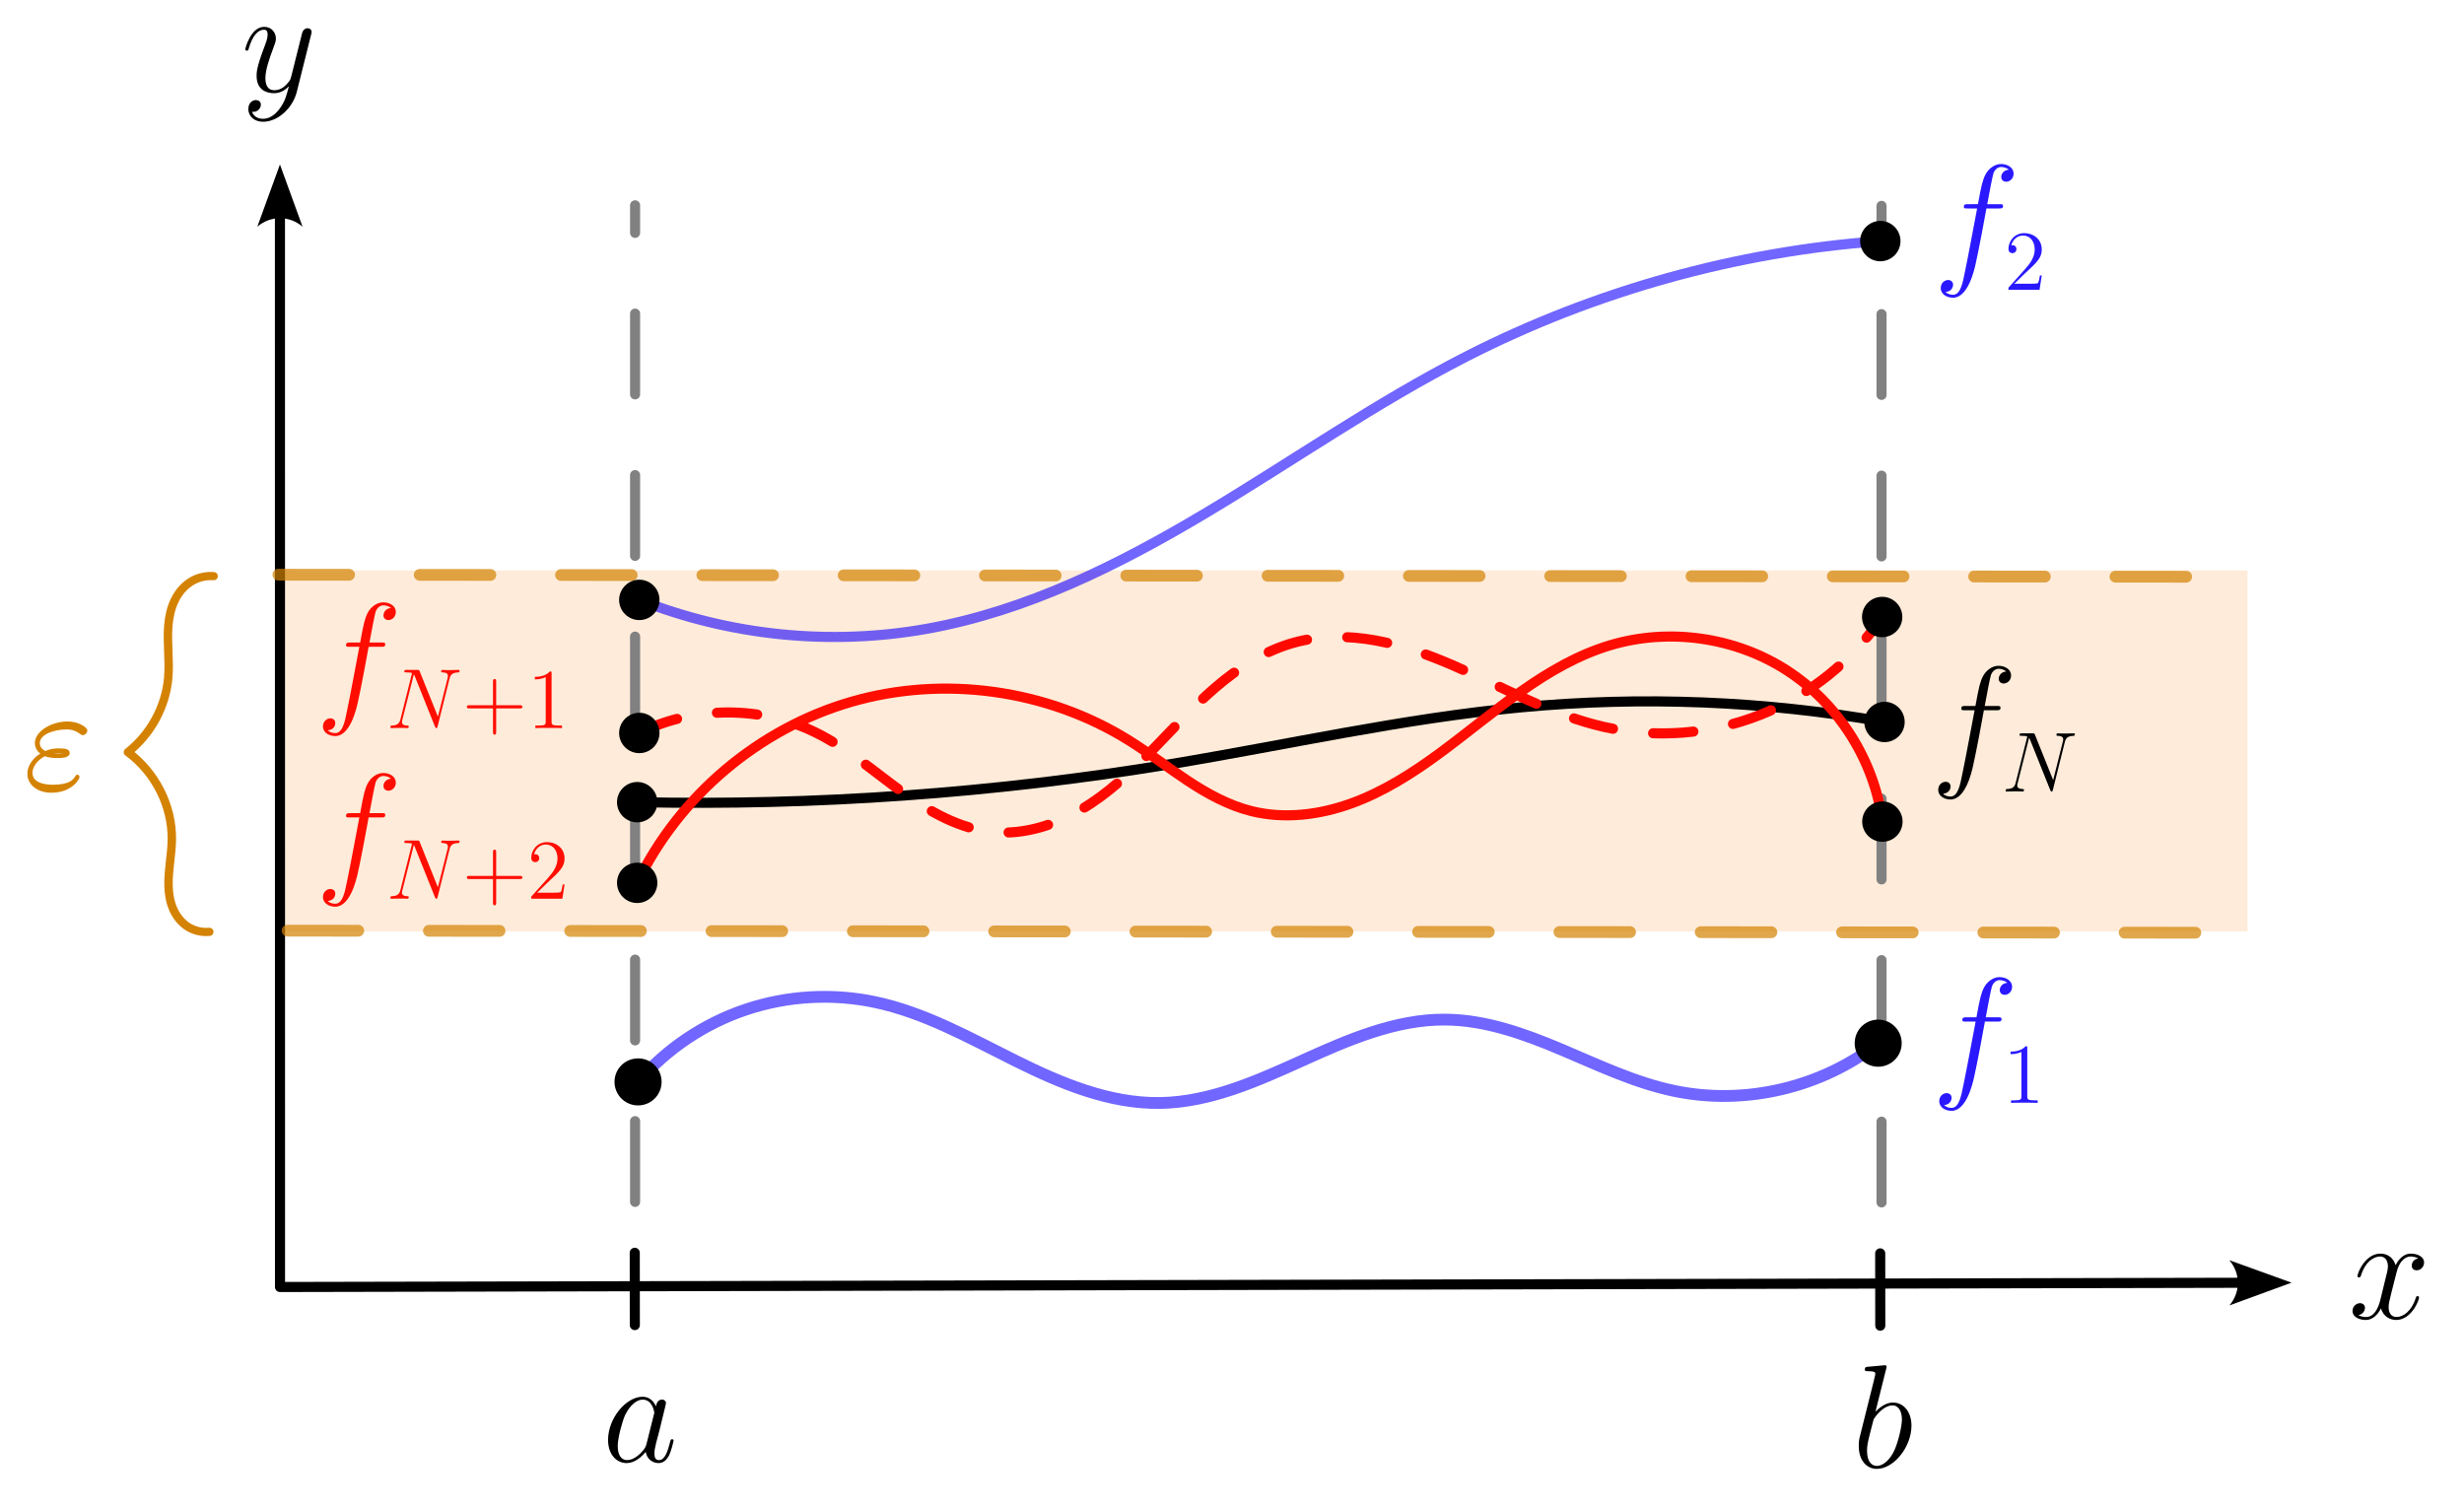 <?xml version="1.0" encoding="UTF-8" standalone="no"?>
<!-- Created with Inkscape (http://www.inkscape.org/) -->

<svg
   width="146.466mm"
   height="89.712mm"
   viewBox="0 0 146.466 89.712"
   version="1.1"
   id="svg1"
   inkscape:version="1.3 (0e150ed6c4, 2023-07-21)"
   sodipodi:docname="Sucesion-Cauchy.svg"
   xmlns:inkscape="http://www.inkscape.org/namespaces/inkscape"
   xmlns:sodipodi="http://sodipodi.sourceforge.net/DTD/sodipodi-0.dtd"
   xmlns="http://www.w3.org/2000/svg"
   xmlns:svg="http://www.w3.org/2000/svg">
  <sodipodi:namedview
     id="namedview1"
     pagecolor="#ffffff"
     bordercolor="#000000"
     borderopacity="0.25"
     inkscape:showpageshadow="2"
     inkscape:pageopacity="0.0"
     inkscape:pagecheckerboard="0"
     inkscape:deskcolor="#d1d1d1"
     inkscape:document-units="mm"
     inkscape:zoom="1.4912879"
     inkscape:cx="281.30048"
     inkscape:cy="148.52934"
     inkscape:window-width="1920"
     inkscape:window-height="1051"
     inkscape:window-x="-9"
     inkscape:window-y="-9"
     inkscape:window-maximized="1"
     inkscape:current-layer="layer3"
     showguides="true" />
  <defs
     id="defs1">
    <inkscape:path-effect
       effect="spiro"
       id="path-effect82"
       is_visible="true"
       lpeversion="1" />
    <inkscape:path-effect
       effect="spiro"
       id="path-effect81"
       is_visible="true"
       lpeversion="1" />
    <marker
       style="overflow:visible"
       id="Dot"
       refX="0"
       refY="0"
       orient="auto"
       inkscape:stockid="Dot"
       markerWidth="0.8"
       markerHeight="0.8"
       viewBox="0 0 1 1"
       inkscape:isstock="true"
       inkscape:collect="always"
       preserveAspectRatio="xMidYMid">
      <path
         transform="scale(0.5)"
         style="fill:context-stroke;fill-rule:evenodd;stroke:none"
         d="M 5,0 C 5,2.76 2.76,5 0,5 -2.76,5 -5,2.76 -5,0 c 0,-2.76 2.3,-5 5,-5 2.76,0 5,2.24 5,5 z"
         sodipodi:nodetypes="sssss"
         id="path17" />
    </marker>
    <inkscape:path-effect
       effect="spiro"
       id="path-effect11"
       is_visible="true"
       lpeversion="1" />
    <inkscape:path-effect
       effect="spiro"
       id="path-effect10"
       is_visible="true"
       lpeversion="1" />
    <inkscape:path-effect
       effect="spiro"
       id="path-effect9"
       is_visible="true"
       lpeversion="1" />
    <inkscape:path-effect
       effect="spiro"
       id="path-effect8"
       is_visible="true"
       lpeversion="1" />
    <inkscape:path-effect
       effect="spiro"
       id="path-effect7"
       is_visible="true"
       lpeversion="1" />
    <inkscape:path-effect
       effect="spiro"
       id="path-effect6"
       is_visible="true"
       lpeversion="1" />
    <inkscape:path-effect
       effect="spiro"
       id="path-effect5"
       is_visible="true"
       lpeversion="1" />
    <inkscape:path-effect
       effect="spiro"
       id="path-effect4"
       is_visible="true"
       lpeversion="1" />
    <inkscape:path-effect
       effect="spiro"
       id="path-effect3"
       is_visible="true"
       lpeversion="1" />
    <marker
       style="overflow:visible"
       id="ConcaveTriangle"
       refX="0"
       refY="0"
       orient="auto-start-reverse"
       inkscape:stockid="Concave triangle arrow"
       markerWidth="0.8"
       markerHeight="0.8"
       viewBox="0 0 1 1"
       inkscape:isstock="true"
       inkscape:collect="always"
       preserveAspectRatio="xMidYMid">
      <path
         transform="scale(0.7)"
         d="M -2,-4 9,0 -2,4 c 2,-2.33 2,-5.66 0,-8 z"
         style="fill:context-stroke;fill-rule:evenodd;stroke:none"
         id="path7" />
    </marker>
    <inkscape:path-effect
       effect="spiro"
       id="path-effect2"
       is_visible="true"
       lpeversion="1" />
    <inkscape:path-effect
       effect="spiro"
       id="path-effect3-7"
       is_visible="true"
       lpeversion="1" />
    <inkscape:path-effect
       effect="spiro"
       id="path-effect4-4"
       is_visible="true"
       lpeversion="1" />
    <inkscape:path-effect
       effect="spiro"
       id="path-effect5-3"
       is_visible="true"
       lpeversion="1" />
  </defs>
  <g
     inkscape:label="Capa 1"
     inkscape:groupmode="layer"
     id="layer1"
     sodipodi:insensitive="true"
     style="display:none"
     transform="translate(-48.518,-73.186)">
    <path
       d="M 0,0 V 297 M 10.583,0 V 297 M 21.167,0 V 297 M 31.75,0 V 297 M 42.333,0 V 297 M 52.917,0 V 297 M 63.5,0 V 297 M 74.083,0 V 297 M 84.667,0 V 297 M 95.25,0 V 297 M 105.833,0 V 297 M 116.417,0 V 297 M 127,0 V 297 M 137.583,0 V 297 M 148.167,0 V 297 M 158.75,0 V 297 M 169.333,0 V 297 M 179.917,0 V 297 M 190.5,0 V 297 M 201.083,0 V 297 M 0,0 H 210 M 0,10.583 H 210 M 0,21.167 H 210 M 0,31.75 H 210 M 0,42.333 H 210 M 0,52.917 H 210 M 0,63.5 H 210 M 0,74.083 H 210 M 0,84.667 H 210 M 0,95.25 H 210 M 0,105.833 H 210 M 0,116.417 H 210 M 0,127 H 210 M 0,137.583 H 210 M 0,148.167 H 210 M 0,158.75 H 210 M 0,169.333 H 210 M 0,179.917 H 210 M 0,190.5 H 210 M 0,201.083 H 210 M 0,211.667 H 210 M 0,222.25 H 210 M 0,232.833 H 210 M 0,243.417 H 210 M 0,254 H 210 M 0,264.583 H 210 M 0,275.167 H 210 M 0,285.75 H 210 M 0,296.333 h 210"
       style="opacity:0.576;fill:none;stroke:#000000;stroke-width:0.265px"
       id="path1" />
  </g>
  <g
     inkscape:groupmode="layer"
     id="layer3"
     inkscape:label="Color"
     transform="translate(-48.518,-73.186)">
    <rect
       style="opacity:1;fill:#fa7e00;fill-opacity:0.149;stroke:none;stroke-width:0.6;stroke-linecap:round;stroke-linejoin:round;stroke-dasharray:3.6, 3.6;stroke-dashoffset:0;stroke-opacity:1"
       id="rect4"
       width="116.924"
       height="21.453"
       x="65.193"
       y="107.095" />
  </g>
  <g
     inkscape:groupmode="layer"
     id="layer2"
     inkscape:label="Ejes"
     transform="translate(-48.518,-73.186)">
    <path
       style="opacity:1;fill:none;stroke:#000000;stroke-width:0.6;stroke-linecap:round;stroke-linejoin:round;stroke-dasharray:none;stroke-dashoffset:0;stroke-opacity:1;marker-start:url(#ConcaveTriangle);marker-end:url(#ConcaveTriangle)"
       d="m 179.902,148.036 -116.547,0.251 -0.004,-63.698"
       id="path2"
       inkscape:path-effect="#path-effect2"
       inkscape:original-d="m 179.90165,148.03623 -116.547164,0.2509 -0.0041,-63.697579"
       transform="translate(1.807,1.399)"
       sodipodi:nodetypes="ccc" />
    <path
       style="opacity:1;fill:none;stroke:#000000;stroke-width:0.6;stroke-linecap:round;stroke-linejoin:round;stroke-dasharray:none;stroke-dashoffset:0;stroke-opacity:1"
       d="m 84.589,147.942 -0.033,4.297"
       id="path3"
       inkscape:path-effect="#path-effect3"
       inkscape:original-d="m 84.589406,147.94201 -0.03313,4.29694"
       transform="rotate(-0.496,51.927,-43.95)"
       sodipodi:nodetypes="cc" />
    <path
       style="fill:none;stroke:#000000;stroke-width:0.6;stroke-linecap:round;stroke-linejoin:round;stroke-dasharray:none;stroke-dashoffset:0;stroke-opacity:1"
       d="m 84.589,147.942 -0.033,4.297"
       id="path3-5"
       inkscape:path-effect="#path-effect3-7"
       inkscape:original-d="m 84.589406,147.94201 -0.03313,4.29694"
       transform="rotate(-0.496,92.912,-8595.854)"
       sodipodi:nodetypes="cc" />
    <path
       style="opacity:1;fill:none;stroke:#d48201;stroke-width:0.7;stroke-linecap:round;stroke-linejoin:round;stroke-dasharray:4.2, 4.2;stroke-dashoffset:0;stroke-opacity:0.7"
       d="M 63.48,105.758 180.027,105.884"
       id="path4"
       inkscape:path-effect="#path-effect4"
       inkscape:original-d="M 63.479941,105.75808 180.0271,105.88354"
       transform="translate(1.587,1.587)" />
    <path
       style="fill:none;stroke:#d48201;stroke-width:0.7;stroke-linecap:round;stroke-linejoin:round;stroke-dasharray:4.2, 4.2;stroke-dashoffset:0;stroke-opacity:0.7"
       d="M 63.48,105.758 180.027,105.884"
       id="path4-2"
       inkscape:path-effect="#path-effect4-4"
       inkscape:original-d="M 63.479941,105.75808 180.0271,105.88354"
       transform="translate(2.133,22.746)" />
    <path
       style="opacity:1;fill:#fa7e00;fill-opacity:0.252;stroke:#818181;stroke-width:0.6;stroke-linecap:round;stroke-linejoin:round;stroke-dasharray:4.8, 4.8;stroke-dashoffset:4.98;stroke-opacity:1"
       d="M 84.556,148.036 V 84.18"
       id="path5"
       inkscape:path-effect="#path-effect5"
       inkscape:original-d="M 84.556284,148.03623 V 84.17992"
       transform="translate(1.713,1.211)" />
    <path
       style="fill:#fa7e00;fill-opacity:0.252;stroke:#818181;stroke-width:0.6;stroke-linecap:round;stroke-linejoin:round;stroke-dasharray:4.8, 4.8;stroke-dashoffset:4.98;stroke-opacity:1"
       d="M 84.556,148.036 V 84.18"
       id="path5-4"
       inkscape:path-effect="#path-effect5-3"
       inkscape:original-d="M 84.556284,148.03623 V 84.17992"
       transform="translate(75.805,1.242)" />
  </g>
  <g
     inkscape:groupmode="layer"
     id="layer4"
     inkscape:label="Funciones"
     transform="translate(-48.518,-73.186)">
    <path
       style="opacity:0.6;fill:none;fill-opacity:1;stroke:#1300ff;stroke-width:0.6;stroke-linecap:round;stroke-linejoin:round;stroke-dasharray:none;stroke-dashoffset:0;stroke-opacity:1;marker-start:url(#Dot);marker-end:url(#Dot)"
       d="m 84.933,114.665 c 5.384,2.135 11.366,2.739 17.069,1.722 5.935,-1.058 11.436,-3.8 16.611,-6.891 5.175,-3.091 10.129,-6.568 15.499,-9.307 7.631,-3.891 16.046,-6.236 24.589,-6.852"
       id="path6"
       transform="translate(1.587,-5.821)"
       sodipodi:nodetypes="cssc"
       inkscape:original-d="m 84.932649,114.66535 c 2.978332,0.0168 14.084419,1.72222 17.068551,1.72222 12.1055,0 21.7326,-10.14451 32.10958,-16.19775 7.44583,-4.343402 15.9307,-6.851727 24.58907,-6.851727"
       inkscape:path-effect="#path-effect7" />
    <path
       style="opacity:0.6;fill:none;fill-opacity:1;stroke:#1300ff;stroke-width:0.7;stroke-linecap:round;stroke-linejoin:round;stroke-dasharray:none;stroke-dashoffset:0;stroke-opacity:1;marker-start:url(#Dot);marker-end:url(#Dot)"
       d="m 84.859,135.906 c 1.698,-1.963 3.929,-3.462 6.388,-4.291 2.46,-0.83 5.142,-0.988 7.682,-0.455 2.961,0.622 5.642,2.138 8.352,3.485 2.709,1.347 5.604,2.566 8.629,2.515 2.962,-0.05 5.751,-1.308 8.451,-2.528 2.699,-1.22 5.511,-2.447 8.473,-2.428 2.392,0.015 4.699,0.846 6.902,1.776 2.203,0.93 4.383,1.977 6.724,2.465 4.191,0.874 8.747,-0.193 12.113,-2.839"
       id="path8"
       sodipodi:nodetypes="cssssc"
       transform="translate(1.587,1.587)"
       inkscape:original-d="m 84.859158,135.9065 c 6.278449,-1.77126 7.165252,-5.73226 14.070891,-4.74574 4.558601,0.65123 12.782731,4.42596 16.980921,6.00028 4.66483,1.74931 12.01157,-4.46391 16.92375,-4.95513 5.21309,-0.5213 8.73738,6.01954 13.62626,4.24176 3.70063,-1.34568 8.02297,-2.83871 12.11341,-2.83871"
       inkscape:path-effect="#path-effect8" />
    <path
       style="opacity:1;fill:none;fill-opacity:1;stroke:#000000;stroke-width:0.6;stroke-linecap:round;stroke-linejoin:round;stroke-dasharray:none;stroke-dashoffset:18.822;stroke-opacity:1;marker-start:url(#Dot);marker-end:url(#Dot)"
       d="m 84.807,119.809 c 10.585,0.226 21.191,-0.528 31.637,-2.249 6.964,-1.148 13.867,-2.725 20.894,-3.387 7.2,-0.678 14.49,-0.385 21.612,0.869"
       id="path9"
       inkscape:path-effect="#path-effect9"
       inkscape:original-d="m 84.807194,119.80898 c 11.923903,-0.65686 19.941116,0.0899 31.637116,-2.24926 5.10257,-1.02052 17.30381,-7.26378 20.89415,-3.38727 17.65344,19.06049 13.91447,0.86926 21.6123,0.86926"
       sodipodi:nodetypes="cssc"
       transform="translate(1.587,1.058)" />
    <path
       style="opacity:1;fill:none;fill-opacity:1;stroke:#ff0800;stroke-width:0.6;stroke-linecap:round;stroke-linejoin:round;stroke-dasharray:2.4, 2.4;stroke-dashoffset:0;stroke-opacity:1;marker-start:url(#Dot);marker-end:url(#Dot)"
       d="m 84.933,115.167 c 3.259,-1.625 7.28,-1.625 10.538,0 1.822,0.908 3.372,2.267 5.021,3.461 1.649,1.194 3.489,2.26 5.518,2.435 1.801,0.155 3.61,-0.416 5.168,-1.332 1.559,-0.916 2.895,-2.163 4.159,-3.455 1.265,-1.292 2.475,-2.643 3.848,-3.819 1.373,-1.176 2.932,-2.183 4.675,-2.661 1.564,-0.429 3.227,-0.417 4.824,-0.13 1.596,0.287 3.133,0.842 4.622,1.485 2.978,1.287 5.831,2.95 8.996,3.662 3.067,0.691 6.34,0.435 9.263,-0.723 2.923,-1.158 5.483,-3.213 7.245,-5.816"
       id="path10"
       inkscape:path-effect="#path-effect10"
       inkscape:original-d="m 84.932649,115.16717 c 3.328707,-0.49726 7.292797,1.08179 10.538171,0 2.289088,-0.76303 8.19084,6.36582 10.53817,5.89636 7.11652,-1.4233 10.65598,-10.23887 17.85127,-11.26676 6.22766,-0.88967 12.22476,5.90632 18.4418,5.01817 5.23726,-0.74818 11.15652,-6.53885 16.50802,-6.53885"
       sodipodi:nodetypes="cssssc"
       transform="translate(1.587,1.587)" />
    <path
       style="opacity:1;fill:none;fill-opacity:1;stroke:#ff0d00;stroke-width:0.6;stroke-linecap:round;stroke-linejoin:round;stroke-dasharray:none;stroke-dashoffset:18.822;stroke-opacity:1;marker-start:url(#Dot);marker-end:url(#Dot)"
       d="m 84.807,124.074 c 2.485,-5.157 7.236,-9.171 12.735,-10.76 5.499,-1.59 11.659,-0.73 16.512,2.306 1.191,0.745 2.302,1.61 3.474,2.385 1.172,0.774 2.423,1.463 3.786,1.805 1.956,0.49 4.047,0.231 5.942,-0.456 1.896,-0.686 3.618,-1.78 5.242,-2.975 3.248,-2.389 6.297,-5.277 10.161,-6.43 3.498,-1.044 7.442,-0.477 10.505,1.51 3.063,1.987 5.188,5.357 5.661,8.977"
       id="path11"
       inkscape:path-effect="#path-effect11"
       inkscape:original-d="m 84.807194,124.07443 c 11.677922,-1.53587 17.884306,-5.04593 29.247176,-8.45479 1.35383,-0.40615 5.91291,4.5747 7.26007,4.18933 3.92734,-1.12209 17.26668,-9.27738 21.34507,-9.86 7.28062,-1.04009 8.9377,10.48728 16.16579,10.48728"
       sodipodi:nodetypes="cscsc"
       transform="translate(1.587,1.587)" />
  </g>
  <g
     inkscape:groupmode="layer"
     id="layer5"
     inkscape:label="LaTeX"
     transform="translate(-48.518,-73.186)">
    <g
       inkscape:label=""
       transform="translate(188.322,147.693)"
       id="g12">
      <g
         fill="#000000"
         fill-opacity="1"
         id="g2"
         transform="matrix(0.353,0,0,0.353,-58.513,-13.72)">
        <g
           id="use1"
           transform="translate(165.175,49.813)">
          <path
             d="m 11.75,-10.109 c -0.797,0.141 -1.094,0.734 -1.094,1.219 0,0.594 0.469,0.781 0.812,0.781 0.75,0 1.266,-0.641 1.266,-1.312 0,-1.031 -1.188,-1.5 -2.234,-1.5 -1.5,0 -2.344,1.484 -2.562,1.953 -0.578,-1.859 -2.109,-1.953 -2.562,-1.953 -2.531,0 -3.859,3.234 -3.859,3.781 0,0.109 0.094,0.234 0.266,0.234 0.203,0 0.25,-0.156 0.297,-0.25 0.844,-2.75 2.5,-3.281 3.219,-3.281 1.125,0 1.344,1.047 1.344,1.641 C 6.641,-8.25 6.5,-7.688 6.188,-6.5 l -0.828,3.406 c -0.375,1.484 -1.094,2.844 -2.406,2.844 -0.125,0 -0.75,0 -1.266,-0.312 0.891,-0.188 1.094,-0.922 1.094,-1.219 0,-0.5 -0.375,-0.797 -0.844,-0.797 -0.594,0 -1.25,0.516 -1.25,1.312 0,1.047 1.172,1.516 2.234,1.516 1.188,0 2.031,-0.938 2.562,-1.953 C 5.875,-0.25 7.109,0.25 8.031,0.25 c 2.531,0 3.859,-3.25 3.859,-3.797 0,-0.125 -0.094,-0.219 -0.25,-0.219 -0.219,0 -0.234,0.125 -0.312,0.328 -0.672,2.172 -2.109,3.188 -3.219,3.188 -0.875,0 -1.344,-0.641 -1.344,-1.656 0,-0.547 0.094,-0.938 0.5,-2.578 L 8.125,-7.859 C 8.5,-9.344 9.344,-10.438 10.484,-10.438 c 0.047,0 0.734,0 1.266,0.328 z m 0,0"
             id="path12" />
        </g>
      </g>
    </g>
    <g
       inkscape:label=""
       transform="translate(63.061,74.773)"
       id="g15">
      <g
         fill="#000000"
         fill-opacity="1"
         id="g14"
         transform="matrix(0.353,0,0,0.353,-58.696,-13.72)">
        <g
           id="g13"
           transform="translate(165.71,49.813)">
          <path
             d="M 6.516,2.781 C 5.844,3.719 4.875,4.562 3.672,4.562 3.375,4.562 2.188,4.516 1.812,3.375 1.891,3.391 2,3.391 2.062,3.391 2.797,3.391 3.297,2.75 3.297,2.188 3.297,1.609 2.828,1.406 2.453,1.406 2.062,1.406 1.188,1.703 1.188,2.922 1.188,4.188 2.25,5.062 3.672,5.062 c 2.469,0 4.984,-2.281 5.672,-5.031 l 2.422,-9.672 c 0.031,-0.125 0.078,-0.266 0.078,-0.422 0,-0.375 -0.297,-0.625 -0.672,-0.625 -0.219,0 -0.734,0.109 -0.938,0.844 l -1.828,7.297 c -0.125,0.438 -0.125,0.484 -0.328,0.766 -0.5,0.688 -1.312,1.531 -2.5,1.531 C 4.188,-0.25 4.062,-1.609 4.062,-2.281 c 0,-1.406 0.672,-3.312 1.344,-5.109 0.266,-0.719 0.422,-1.062 0.422,-1.562 0,-1.031 -0.75,-1.969 -1.969,-1.969 -2.266,0 -3.188,3.594 -3.188,3.781 0,0.109 0.094,0.234 0.266,0.234 0.234,0 0.25,-0.109 0.344,-0.453 0.609,-2.078 1.547,-3.078 2.516,-3.078 0.219,0 0.641,0 0.641,0.828 0,0.641 -0.281,1.359 -0.641,2.297 -1.219,3.25 -1.219,4.062 -1.219,4.656 0,2.359 1.688,2.906 2.922,2.906 0.719,0 1.609,-0.219 2.484,-1.141 L 8,-0.875 C 7.625,0.594 7.391,1.562 6.516,2.781 Z m 0,0"
             id="path13" />
        </g>
      </g>
    </g>
    <g
       inkscape:label=""
       transform="translate(84.626,156.2)"
       id="g18">
      <g
         fill="#000000"
         fill-opacity="1"
         id="g17"
         transform="matrix(0.353,0,0,0.353,-58.803,-13.72)">
        <g
           id="g16"
           transform="translate(165.701,49.813)">
          <path
             d="m 7.453,-2.953 c -0.125,0.422 -0.125,0.469 -0.469,0.953 -0.547,0.688 -1.625,1.75 -2.797,1.75 -1.016,0 -1.578,-0.922 -1.578,-2.375 0,-1.359 0.766,-4.141 1.234,-5.188 0.844,-1.734 2,-2.625 2.969,-2.625 1.641,0 1.953,2.031 1.953,2.234 0,0.031 -0.062,0.344 -0.094,0.391 z m 1.594,-6.344 c -0.281,-0.641 -0.938,-1.625 -2.234,-1.625 -2.797,0 -5.828,3.609 -5.828,7.281 0,2.453 1.438,3.891 3.125,3.891 1.375,0 2.531,-1.062 3.219,-1.891 C 7.578,-0.172 8.75,0.25 9.484,0.25 c 0.75,0 1.344,-0.453 1.797,-1.344 0.391,-0.844 0.734,-2.344 0.734,-2.453 0,-0.125 -0.094,-0.219 -0.25,-0.219 -0.219,0 -0.25,0.125 -0.344,0.5 C 11.047,-1.812 10.578,-0.25 9.562,-0.25 c -0.719,0 -0.766,-0.641 -0.766,-1.141 0,-0.562 0.078,-0.844 0.297,-1.812 0.172,-0.609 0.297,-1.156 0.5,-1.875 0.906,-3.719 1.141,-4.609 1.141,-4.766 0,-0.344 -0.281,-0.609 -0.641,-0.609 -0.797,0 -1,0.859 -1.047,1.156 z m 0,0"
             id="path15" />
        </g>
      </g>
    </g>
    <g
       inkscape:label=""
       transform="translate(158.97,154.329)"
       id="g21">
      <g
         fill="#000000"
         fill-opacity="1"
         id="g20"
         transform="matrix(0.353,0,0,0.353,-59.274,-11.504)">
        <g
           id="g19"
           transform="translate(166.912,49.813)">
          <path
             d="m 5.719,-16.578 c 0.031,-0.094 0.078,-0.25 0.078,-0.375 0,-0.25 -0.25,-0.25 -0.297,-0.25 -0.016,0 -0.922,0.078 -1.359,0.125 C 3.719,-17.047 3.344,-17 2.906,-16.969 c -0.609,0.047 -0.781,0.062 -0.781,0.516 0,0.25 0.25,0.25 0.5,0.25 1.266,0 1.266,0.219 1.266,0.469 0,0.172 -0.203,0.891 -0.297,1.344 L 3,-12.016 c -0.25,0.984 -1.656,6.609 -1.766,7.062 -0.125,0.609 -0.125,1.031 -0.125,1.359 0,2.531 1.422,3.844 3.031,3.844 2.875,0 5.844,-3.688 5.844,-7.281 0,-2.281 -1.281,-3.891 -3.141,-3.891 -1.297,0 -2.453,1.062 -2.922,1.547 z M 4.156,-0.25 C 3.375,-0.25 2.5,-0.844 2.5,-2.781 2.5,-3.594 2.578,-4.062 3.016,-5.797 3.094,-6.125 3.5,-7.703 3.594,-8.031 3.641,-8.234 5.109,-10.438 6.797,-10.438 7.875,-10.438 8.375,-9.344 8.375,-8.047 8.375,-6.859 7.688,-4.062 7.062,-2.781 6.438,-1.438 5.297,-0.25 4.156,-0.25 Z m 0,0"
             id="path18" />
        </g>
      </g>
    </g>
    <g
       inkscape:label=""
       transform="translate(67.676,119.128)"
       id="g53"
       style="fill:#ff0d00;fill-opacity:1">
      <g
         fill="#000000"
         fill-opacity="1"
         id="g47"
         transform="matrix(0.353,0,0,0.353,-63.537,-7.62)"
         style="fill:#ff0d00;fill-opacity:1">
        <g
           id="g46"
           transform="translate(178.839,39.054)"
           style="fill:#ff0d00;fill-opacity:1">
          <path
             d="m 11.047,-9.969 c 0.5,0 0.703,0 0.703,-0.469 0,-0.25 -0.203,-0.25 -0.641,-0.25 H 9.094 c 0.469,-2.547 0.812,-4.312 1.016,-5.094 0.156,-0.594 0.672,-1.172 1.312,-1.172 0.516,0 1.047,0.219 1.297,0.453 -0.969,0.094 -1.266,0.812 -1.266,1.234 0,0.5 0.375,0.797 0.844,0.797 0.484,0 1.234,-0.422 1.234,-1.359 0,-1.047 -1.047,-1.625 -2.125,-1.625 -1.078,0 -2.109,0.797 -2.609,1.766 -0.453,0.875 -0.688,1.766 -1.266,5 H 5.875 c -0.469,0 -0.719,0 -0.719,0.453 0,0.266 0.141,0.266 0.641,0.266 h 1.594 C 6.938,-7.656 5.922,-2.062 5.359,0.594 4.938,2.75 4.562,4.562 3.328,4.562 c -0.078,0 -0.797,0 -1.25,-0.469 C 3.344,3.984 3.344,2.906 3.344,2.875 3.344,2.375 2.969,2.078 2.5,2.078 2,2.078 1.266,2.5 1.266,3.438 c 0,1.078 1.094,1.625 2.062,1.625 2.516,0 3.562,-4.547 3.828,-5.781 0.453,-1.906 1.672,-8.5 1.797,-9.25 z m 0,0"
             id="path45"
             style="fill:#ff0d00;fill-opacity:1" />
        </g>
      </g>
      <g
         fill="#000000"
         fill-opacity="1"
         id="g49"
         transform="matrix(0.353,0,0,0.353,-63.537,-7.62)"
         style="fill:#ff0d00;fill-opacity:1">
        <g
           id="g48"
           transform="translate(190.802,42.772)"
           style="fill:#ff0d00;fill-opacity:1">
          <path
             d="M 10.609,-8.297 C 10.766,-8.906 11,-9.344 12.094,-9.375 c 0.047,0 0.219,-0.016 0.219,-0.266 0,-0.156 -0.141,-0.156 -0.188,-0.156 -0.297,0 -1.016,0.031 -1.312,0.031 H 10.125 c -0.203,0 -0.453,-0.031 -0.656,-0.031 -0.094,0 -0.266,0 -0.266,0.266 0,0.156 0.125,0.156 0.219,0.156 0.859,0.016 0.922,0.359 0.922,0.609 0,0.125 -0.016,0.172 -0.062,0.375 l -1.625,6.469 -3.062,-7.625 c -0.094,-0.234 -0.109,-0.25 -0.438,-0.25 h -1.75 C 3.125,-9.797 3,-9.797 3,-9.531 3,-9.375 3.094,-9.375 3.375,-9.375 c 0.062,0 0.906,0 0.906,0.125 0,0.031 -0.016,0.141 -0.031,0.188 l -1.906,7.594 c -0.172,0.703 -0.516,1.016 -1.469,1.047 -0.078,0 -0.219,0.016 -0.219,0.281 C 0.656,0 0.797,0 0.844,0 1.141,0 1.859,-0.031 2.156,-0.031 h 0.688 C 3.047,-0.031 3.281,0 3.484,0 3.578,0 3.75,0 3.75,-0.266 3.75,-0.406 3.594,-0.422 3.547,-0.422 3.062,-0.438 2.609,-0.516 2.609,-1.031 c 0,-0.109 0.031,-0.25 0.062,-0.359 L 4.609,-9.062 C 4.688,-8.922 4.688,-8.891 4.75,-8.766 l 3.406,8.5 C 8.234,-0.094 8.266,0 8.391,0 8.531,0 8.547,-0.047 8.609,-0.281 Z m 0,0"
             id="path47"
             style="fill:#ff0d00;fill-opacity:1" />
        </g>
      </g>
      <g
         fill="#000000"
         fill-opacity="1"
         id="g52"
         transform="matrix(0.353,0,0,0.353,-63.537,-7.62)"
         style="fill:#ff0d00;fill-opacity:1">
        <g
           id="g50"
           transform="translate(203.549,42.772)"
           style="fill:#ff0d00;fill-opacity:1">
          <path
             d="M 5.719,-3.312 H 9.688 c 0.203,0 0.453,0 0.453,-0.266 0,-0.266 -0.25,-0.266 -0.453,-0.266 H 5.719 v -3.953 c 0,-0.203 0,-0.469 -0.25,-0.469 -0.281,0 -0.281,0.25 -0.281,0.469 V -3.844 H 1.234 c -0.203,0 -0.453,0 -0.453,0.266 0,0.266 0.234,0.266 0.453,0.266 H 5.188 v 3.953 c 0,0.203 0,0.469 0.266,0.469 0.266,0 0.266,-0.25 0.266,-0.469 z m 0,0"
             id="path49"
             style="fill:#ff0d00;fill-opacity:1" />
        </g>
        <g
           id="g51"
           transform="translate(214.475,42.772)"
           style="fill:#ff0d00;fill-opacity:1">
          <path
             d="M 6.312,-2.406 H 6 c -0.047,0.234 -0.156,1.031 -0.312,1.266 -0.094,0.125 -0.906,0.125 -1.344,0.125 H 1.688 c 0.391,-0.328 1.266,-1.25 1.641,-1.594 2.188,-2.016 2.984,-2.75 2.984,-4.172 0,-1.656 -1.312,-2.75 -2.969,-2.75 -1.672,0 -2.641,1.406 -2.641,2.641 0,0.734 0.625,0.734 0.672,0.734 0.297,0 0.672,-0.219 0.672,-0.672 C 2.047,-7.234 1.781,-7.5 1.375,-7.5 1.25,-7.5 1.219,-7.5 1.172,-7.484 1.453,-8.469 2.219,-9.125 3.156,-9.125 4.375,-9.125 5.125,-8.109 5.125,-6.781 5.125,-5.562 4.422,-4.5 3.594,-3.578 L 0.703,-0.344 V 0 H 5.938 Z m 0,0"
             id="path50"
             style="fill:#ff0d00;fill-opacity:1" />
        </g>
      </g>
    </g>
    <g
       inkscape:label=""
       transform="translate(67.676,108.985)"
       id="g61"
       style="fill:#ff0d00;fill-opacity:1">
      <g
         fill="#000000"
         fill-opacity="1"
         id="g55"
         transform="matrix(0.353,0,0,0.353,-63.537,-7.62)"
         style="fill:#ff0d00;fill-opacity:1">
        <g
           id="g54"
           transform="translate(178.839,39.054)"
           style="fill:#ff0d00;fill-opacity:1">
          <path
             d="m 11.047,-9.969 c 0.5,0 0.703,0 0.703,-0.469 0,-0.25 -0.203,-0.25 -0.641,-0.25 H 9.094 c 0.469,-2.547 0.812,-4.312 1.016,-5.094 0.156,-0.594 0.672,-1.172 1.312,-1.172 0.516,0 1.047,0.219 1.297,0.453 -0.969,0.094 -1.266,0.812 -1.266,1.234 0,0.5 0.375,0.797 0.844,0.797 0.484,0 1.234,-0.422 1.234,-1.359 0,-1.047 -1.047,-1.625 -2.125,-1.625 -1.078,0 -2.109,0.797 -2.609,1.766 -0.453,0.875 -0.688,1.766 -1.266,5 H 5.875 c -0.469,0 -0.719,0 -0.719,0.453 0,0.266 0.141,0.266 0.641,0.266 h 1.594 C 6.938,-7.656 5.922,-2.062 5.359,0.594 4.938,2.75 4.562,4.562 3.328,4.562 c -0.078,0 -0.797,0 -1.25,-0.469 C 3.344,3.984 3.344,2.906 3.344,2.875 3.344,2.375 2.969,2.078 2.5,2.078 2,2.078 1.266,2.5 1.266,3.438 c 0,1.078 1.094,1.625 2.062,1.625 2.516,0 3.562,-4.547 3.828,-5.781 0.453,-1.906 1.672,-8.5 1.797,-9.25 z m 0,0"
             id="path53"
             style="fill:#ff0d00;fill-opacity:1" />
        </g>
      </g>
      <g
         fill="#000000"
         fill-opacity="1"
         id="g57"
         transform="matrix(0.353,0,0,0.353,-63.537,-7.62)"
         style="fill:#ff0d00;fill-opacity:1">
        <g
           id="g56"
           transform="translate(190.802,42.772)"
           style="fill:#ff0d00;fill-opacity:1">
          <path
             d="M 10.609,-8.297 C 10.766,-8.906 11,-9.344 12.094,-9.375 c 0.047,0 0.219,-0.016 0.219,-0.266 0,-0.156 -0.141,-0.156 -0.188,-0.156 -0.297,0 -1.016,0.031 -1.312,0.031 H 10.125 c -0.203,0 -0.453,-0.031 -0.656,-0.031 -0.094,0 -0.266,0 -0.266,0.266 0,0.156 0.125,0.156 0.219,0.156 0.859,0.016 0.922,0.359 0.922,0.609 0,0.125 -0.016,0.172 -0.062,0.375 l -1.625,6.469 -3.062,-7.625 c -0.094,-0.234 -0.109,-0.25 -0.438,-0.25 h -1.75 C 3.125,-9.797 3,-9.797 3,-9.531 3,-9.375 3.094,-9.375 3.375,-9.375 c 0.062,0 0.906,0 0.906,0.125 0,0.031 -0.016,0.141 -0.031,0.188 l -1.906,7.594 c -0.172,0.703 -0.516,1.016 -1.469,1.047 -0.078,0 -0.219,0.016 -0.219,0.281 C 0.656,0 0.797,0 0.844,0 1.141,0 1.859,-0.031 2.156,-0.031 h 0.688 C 3.047,-0.031 3.281,0 3.484,0 3.578,0 3.75,0 3.75,-0.266 3.75,-0.406 3.594,-0.422 3.547,-0.422 3.062,-0.438 2.609,-0.516 2.609,-1.031 c 0,-0.109 0.031,-0.25 0.062,-0.359 L 4.609,-9.062 C 4.688,-8.922 4.688,-8.891 4.75,-8.766 l 3.406,8.5 C 8.234,-0.094 8.266,0 8.391,0 8.531,0 8.547,-0.047 8.609,-0.281 Z m 0,0"
             id="path55"
             style="fill:#ff0d00;fill-opacity:1" />
        </g>
      </g>
      <g
         fill="#000000"
         fill-opacity="1"
         id="g60"
         transform="matrix(0.353,0,0,0.353,-63.537,-7.62)"
         style="fill:#ff0d00;fill-opacity:1">
        <g
           id="g58"
           transform="translate(203.549,42.772)"
           style="fill:#ff0d00;fill-opacity:1">
          <path
             d="M 5.719,-3.312 H 9.688 c 0.203,0 0.453,0 0.453,-0.266 0,-0.266 -0.25,-0.266 -0.453,-0.266 H 5.719 v -3.953 c 0,-0.203 0,-0.469 -0.25,-0.469 -0.281,0 -0.281,0.25 -0.281,0.469 V -3.844 H 1.234 c -0.203,0 -0.453,0 -0.453,0.266 0,0.266 0.234,0.266 0.453,0.266 H 5.188 v 3.953 c 0,0.203 0,0.469 0.266,0.469 0.266,0 0.266,-0.25 0.266,-0.469 z m 0,0"
             id="path57"
             style="fill:#ff0d00;fill-opacity:1" />
        </g>
        <g
           id="g59"
           transform="translate(214.475,42.772)"
           style="fill:#ff0d00;fill-opacity:1">
          <path
             d="m 4.125,-9.188 c 0,-0.344 0,-0.344 -0.281,-0.344 C 3.5,-9.156 2.781,-8.625 1.312,-8.625 v 0.422 c 0.328,0 1.047,0 1.828,-0.375 v 7.469 c 0,0.516 -0.047,0.688 -1.297,0.688 H 1.391 V 0 c 0.391,-0.031 1.781,-0.031 2.25,-0.031 0.469,0 1.859,0 2.234,0.031 V -0.422 H 5.438 c -1.266,0 -1.312,-0.172 -1.312,-0.688 z m 0,0"
             id="path58"
             style="fill:#ff0d00;fill-opacity:1" />
        </g>
      </g>
    </g>
    <g
       inkscape:label=""
       transform="translate(163.689,112.756)"
       id="g66">
      <g
         fill="#000000"
         fill-opacity="1"
         id="g63"
         transform="matrix(0.353,0,0,0.353,-66.703,-7.62)">
        <g
           id="g62"
           transform="translate(187.814,39.054)">
          <path
             d="m 11.047,-9.969 c 0.5,0 0.703,0 0.703,-0.469 0,-0.25 -0.203,-0.25 -0.641,-0.25 H 9.094 c 0.469,-2.547 0.812,-4.312 1.016,-5.094 0.156,-0.594 0.672,-1.172 1.312,-1.172 0.516,0 1.047,0.219 1.297,0.453 -0.969,0.094 -1.266,0.812 -1.266,1.234 0,0.5 0.375,0.797 0.844,0.797 0.484,0 1.234,-0.422 1.234,-1.359 0,-1.047 -1.047,-1.625 -2.125,-1.625 -1.078,0 -2.109,0.797 -2.609,1.766 -0.453,0.875 -0.688,1.766 -1.266,5 H 5.875 c -0.469,0 -0.719,0 -0.719,0.453 0,0.266 0.141,0.266 0.641,0.266 h 1.594 C 6.938,-7.656 5.922,-2.062 5.359,0.594 4.938,2.75 4.562,4.562 3.328,4.562 c -0.078,0 -0.797,0 -1.25,-0.469 C 3.344,3.984 3.344,2.906 3.344,2.875 3.344,2.375 2.969,2.078 2.5,2.078 2,2.078 1.266,2.5 1.266,3.438 c 0,1.078 1.094,1.625 2.062,1.625 2.516,0 3.562,-4.547 3.828,-5.781 0.453,-1.906 1.672,-8.5 1.797,-9.25 z m 0,0"
             id="path61" />
        </g>
      </g>
      <g
         fill="#000000"
         fill-opacity="1"
         id="g65"
         transform="matrix(0.353,0,0,0.353,-66.703,-7.62)">
        <g
           id="g64"
           transform="translate(199.777,42.772)">
          <path
             d="M 10.609,-8.297 C 10.766,-8.906 11,-9.344 12.094,-9.375 c 0.047,0 0.219,-0.016 0.219,-0.266 0,-0.156 -0.141,-0.156 -0.188,-0.156 -0.297,0 -1.016,0.031 -1.312,0.031 H 10.125 c -0.203,0 -0.453,-0.031 -0.656,-0.031 -0.094,0 -0.266,0 -0.266,0.266 0,0.156 0.125,0.156 0.219,0.156 0.859,0.016 0.922,0.359 0.922,0.609 0,0.125 -0.016,0.172 -0.062,0.375 l -1.625,6.469 -3.062,-7.625 c -0.094,-0.234 -0.109,-0.25 -0.438,-0.25 h -1.75 C 3.125,-9.797 3,-9.797 3,-9.531 3,-9.375 3.094,-9.375 3.375,-9.375 c 0.062,0 0.906,0 0.906,0.125 0,0.031 -0.016,0.141 -0.031,0.188 l -1.906,7.594 c -0.172,0.703 -0.516,1.016 -1.469,1.047 -0.078,0 -0.219,0.016 -0.219,0.281 C 0.656,0 0.797,0 0.844,0 1.141,0 1.859,-0.031 2.156,-0.031 h 0.688 C 3.047,-0.031 3.281,0 3.484,0 3.578,0 3.75,0 3.75,-0.266 3.75,-0.406 3.594,-0.422 3.547,-0.422 3.062,-0.438 2.609,-0.516 2.609,-1.031 c 0,-0.109 0.031,-0.25 0.062,-0.359 L 4.609,-9.062 C 4.688,-8.922 4.688,-8.891 4.75,-8.766 l 3.406,8.5 C 8.234,-0.094 8.266,0 8.391,0 8.531,0 8.547,-0.047 8.609,-0.281 Z m 0,0"
             id="path63" />
        </g>
      </g>
    </g>
    <g
       inkscape:label=""
       transform="translate(163.749,131.262)"
       id="g71"
       style="opacity:0.9;fill:#1300ff;fill-opacity:1">
      <g
         fill="#000000"
         fill-opacity="1"
         id="g68"
         transform="matrix(0.353,0,0,0.353,-67.712,-7.62)"
         style="fill:#1300ff;fill-opacity:1">
        <g
           id="g67"
           transform="translate(190.675,39.054)"
           style="fill:#1300ff;fill-opacity:1">
          <path
             d="m 11.047,-9.969 c 0.5,0 0.703,0 0.703,-0.469 0,-0.25 -0.203,-0.25 -0.641,-0.25 H 9.094 c 0.469,-2.547 0.812,-4.312 1.016,-5.094 0.156,-0.594 0.672,-1.172 1.312,-1.172 0.516,0 1.047,0.219 1.297,0.453 -0.969,0.094 -1.266,0.812 -1.266,1.234 0,0.5 0.375,0.797 0.844,0.797 0.484,0 1.234,-0.422 1.234,-1.359 0,-1.047 -1.047,-1.625 -2.125,-1.625 -1.078,0 -2.109,0.797 -2.609,1.766 -0.453,0.875 -0.688,1.766 -1.266,5 H 5.875 c -0.469,0 -0.719,0 -0.719,0.453 0,0.266 0.141,0.266 0.641,0.266 h 1.594 C 6.938,-7.656 5.922,-2.062 5.359,0.594 4.938,2.75 4.562,4.562 3.328,4.562 c -0.078,0 -0.797,0 -1.25,-0.469 C 3.344,3.984 3.344,2.906 3.344,2.875 3.344,2.375 2.969,2.078 2.5,2.078 2,2.078 1.266,2.5 1.266,3.438 c 0,1.078 1.094,1.625 2.062,1.625 2.516,0 3.562,-4.547 3.828,-5.781 0.453,-1.906 1.672,-8.5 1.797,-9.25 z m 0,0"
             id="path66"
             style="fill:#1300ff;fill-opacity:1" />
        </g>
      </g>
      <g
         fill="#000000"
         fill-opacity="1"
         id="g70"
         transform="matrix(0.353,0,0,0.353,-67.712,-7.62)"
         style="fill:#1300ff;fill-opacity:1">
        <g
           id="g69"
           transform="translate(202.638,42.772)"
           style="fill:#1300ff;fill-opacity:1">
          <path
             d="m 4.125,-9.188 c 0,-0.344 0,-0.344 -0.281,-0.344 C 3.5,-9.156 2.781,-8.625 1.312,-8.625 v 0.422 c 0.328,0 1.047,0 1.828,-0.375 v 7.469 c 0,0.516 -0.047,0.688 -1.297,0.688 H 1.391 V 0 c 0.391,-0.031 1.781,-0.031 2.25,-0.031 0.469,0 1.859,0 2.234,0.031 V -0.422 H 5.438 c -1.266,0 -1.312,-0.172 -1.312,-0.688 z m 0,0"
             id="path68"
             style="fill:#1300ff;fill-opacity:1" />
        </g>
      </g>
    </g>
    <g
       inkscape:label=""
       transform="translate(163.838,82.93)"
       id="g76"
       style="opacity:0.9;fill:#1300ff;fill-opacity:1">
      <g
         fill="#000000"
         fill-opacity="1"
         id="g73"
         transform="matrix(0.353,0,0,0.353,-67.712,-7.62)"
         style="fill:#1300ff;fill-opacity:1">
        <g
           id="g72"
           transform="translate(190.675,39.054)"
           style="fill:#1300ff;fill-opacity:1">
          <path
             d="m 11.047,-9.969 c 0.5,0 0.703,0 0.703,-0.469 0,-0.25 -0.203,-0.25 -0.641,-0.25 H 9.094 c 0.469,-2.547 0.812,-4.312 1.016,-5.094 0.156,-0.594 0.672,-1.172 1.312,-1.172 0.516,0 1.047,0.219 1.297,0.453 -0.969,0.094 -1.266,0.812 -1.266,1.234 0,0.5 0.375,0.797 0.844,0.797 0.484,0 1.234,-0.422 1.234,-1.359 0,-1.047 -1.047,-1.625 -2.125,-1.625 -1.078,0 -2.109,0.797 -2.609,1.766 -0.453,0.875 -0.688,1.766 -1.266,5 H 5.875 c -0.469,0 -0.719,0 -0.719,0.453 0,0.266 0.141,0.266 0.641,0.266 h 1.594 C 6.938,-7.656 5.922,-2.062 5.359,0.594 4.938,2.75 4.562,4.562 3.328,4.562 c -0.078,0 -0.797,0 -1.25,-0.469 C 3.344,3.984 3.344,2.906 3.344,2.875 3.344,2.375 2.969,2.078 2.5,2.078 2,2.078 1.266,2.5 1.266,3.438 c 0,1.078 1.094,1.625 2.062,1.625 2.516,0 3.562,-4.547 3.828,-5.781 0.453,-1.906 1.672,-8.5 1.797,-9.25 z m 0,0"
             id="path71"
             style="fill:#1300ff;fill-opacity:1" />
        </g>
      </g>
      <g
         fill="#000000"
         fill-opacity="1"
         id="g75"
         transform="matrix(0.353,0,0,0.353,-67.712,-7.62)"
         style="fill:#1300ff;fill-opacity:1">
        <g
           id="g74"
           transform="translate(202.638,42.772)"
           style="fill:#1300ff;fill-opacity:1">
          <path
             d="M 6.312,-2.406 H 6 c -0.047,0.234 -0.156,1.031 -0.312,1.266 -0.094,0.125 -0.906,0.125 -1.344,0.125 H 1.688 c 0.391,-0.328 1.266,-1.25 1.641,-1.594 2.188,-2.016 2.984,-2.75 2.984,-4.172 0,-1.656 -1.312,-2.75 -2.969,-2.75 -1.672,0 -2.641,1.406 -2.641,2.641 0,0.734 0.625,0.734 0.672,0.734 0.297,0 0.672,-0.219 0.672,-0.672 C 2.047,-7.234 1.781,-7.5 1.375,-7.5 1.25,-7.5 1.219,-7.5 1.172,-7.484 1.453,-8.469 2.219,-9.125 3.156,-9.125 4.375,-9.125 5.125,-8.109 5.125,-6.781 5.125,-5.562 4.422,-4.5 3.594,-3.578 L 0.703,-0.344 V 0 H 5.938 Z m 0,0"
             id="path73"
             style="fill:#1300ff;fill-opacity:1" />
        </g>
      </g>
    </g>
    <g
       inkscape:label=""
       transform="translate(50.156,116.112)"
       id="g81"
       style="fill:#d48201;fill-opacity:1;stroke:#d48201;stroke-width:0.1;stroke-dasharray:none;stroke-opacity:1">
      <g
         fill="#000000"
         fill-opacity="1"
         id="g80"
         transform="matrix(0.353,0,0,0.353,-58.925,-13.621)"
         style="fill:#d48201;fill-opacity:1;stroke:#d48201;stroke-width:0.283;stroke-dasharray:none;stroke-opacity:1">
        <g
           id="g79"
           transform="translate(166.392,49.813)"
           style="fill:#d48201;fill-opacity:1;stroke:#d48201;stroke-width:0.283;stroke-dasharray:none;stroke-opacity:1">
          <path
             d="m 3.438,-5.656 c 0.797,0.328 1.641,0.328 2.109,0.328 0.641,0 1.938,0 1.938,-0.719 0,-0.453 -0.469,-0.625 -1.734,-0.625 -0.625,0 -1.359,0.078 -2.234,0.453 -0.766,-0.375 -1.062,-0.938 -1.062,-1.484 0,-1.547 2.422,-2.438 4.641,-2.438 0.422,0 1.312,0 2.344,0.766 0.156,0.109 0.234,0.188 0.406,0.188 0.297,0 0.609,-0.328 0.609,-0.625 0,-0.453 -1.438,-1.391 -3.141,-1.391 -2.781,0 -5.406,1.656 -5.406,3.5 0,0.906 0.594,1.484 1.016,1.781 -1.438,0.812 -2.281,2.156 -2.281,3.375 0,1.703 1.547,3.062 3.922,3.062 3.266,0 4.578,-2.172 4.578,-2.516 0,-0.125 -0.094,-0.234 -0.219,-0.234 -0.125,0 -0.172,0.078 -0.266,0.234 -0.281,0.469 -0.922,1.453 -3.875,1.453 -1.531,0 -3.562,-0.391 -3.562,-2.156 0,-0.844 0.609,-2.109 2.219,-2.953 z m 0.781,-0.297 c 0.656,-0.219 1.312,-0.219 1.484,-0.219 0.688,0 0.812,0.047 1.203,0.156 -0.406,0.188 -0.469,0.188 -1.359,0.188 -0.438,0 -0.844,0 -1.328,-0.125 z m 0,0"
             id="path79"
             style="fill:#d48201;fill-opacity:1;stroke:#d48201;stroke-width:0.283;stroke-dasharray:none;stroke-opacity:1" />
        </g>
      </g>
    </g>
    <path
       style="opacity:1;fill:none;fill-opacity:1;stroke:#d48201;stroke-width:0.5;stroke-linecap:round;stroke-linejoin:round;stroke-dasharray:none;stroke-dashoffset:0;stroke-opacity:1"
       d="m 59.018,105.6 c -0.423,-0.033 -0.854,0.061 -1.225,0.265 -0.47,0.259 -0.833,0.688 -1.068,1.171 -0.235,0.482 -0.348,1.017 -0.394,1.552 -0.091,1.069 0.081,2.148 -0.009,3.218 -0.148,1.751 -1.033,3.427 -2.395,4.537 1.63,1.237 2.628,3.267 2.61,5.314 -0.008,0.952 -0.222,1.896 -0.197,2.847 0.012,0.476 0.086,0.955 0.269,1.394 0.183,0.44 0.479,0.839 0.878,1.098 0.373,0.243 0.83,0.354 1.273,0.312"
       id="path81"
       inkscape:path-effect="#path-effect82"
       inkscape:original-d="m 59.01813,105.6003 c 0,0 -0.877124,-0.50974 -1.225452,0.26526 -0.309638,0.76004 -0.874693,4.49905 -1.471387,5.94023 -0.495911,1.19776 -2.395414,4.53719 -2.395414,4.53719 0,0 2.019008,3.62282 2.610413,5.31352 0.494767,1.41443 0.81506,3.6377 0.950192,5.34 0.06092,0.76743 1.273208,0.31197 1.273208,0.31197"
       sodipodi:nodetypes="ccscssc"
       transform="matrix(1.001,0,0,0.974,2.139,4.578)" />
  </g>
</svg>

